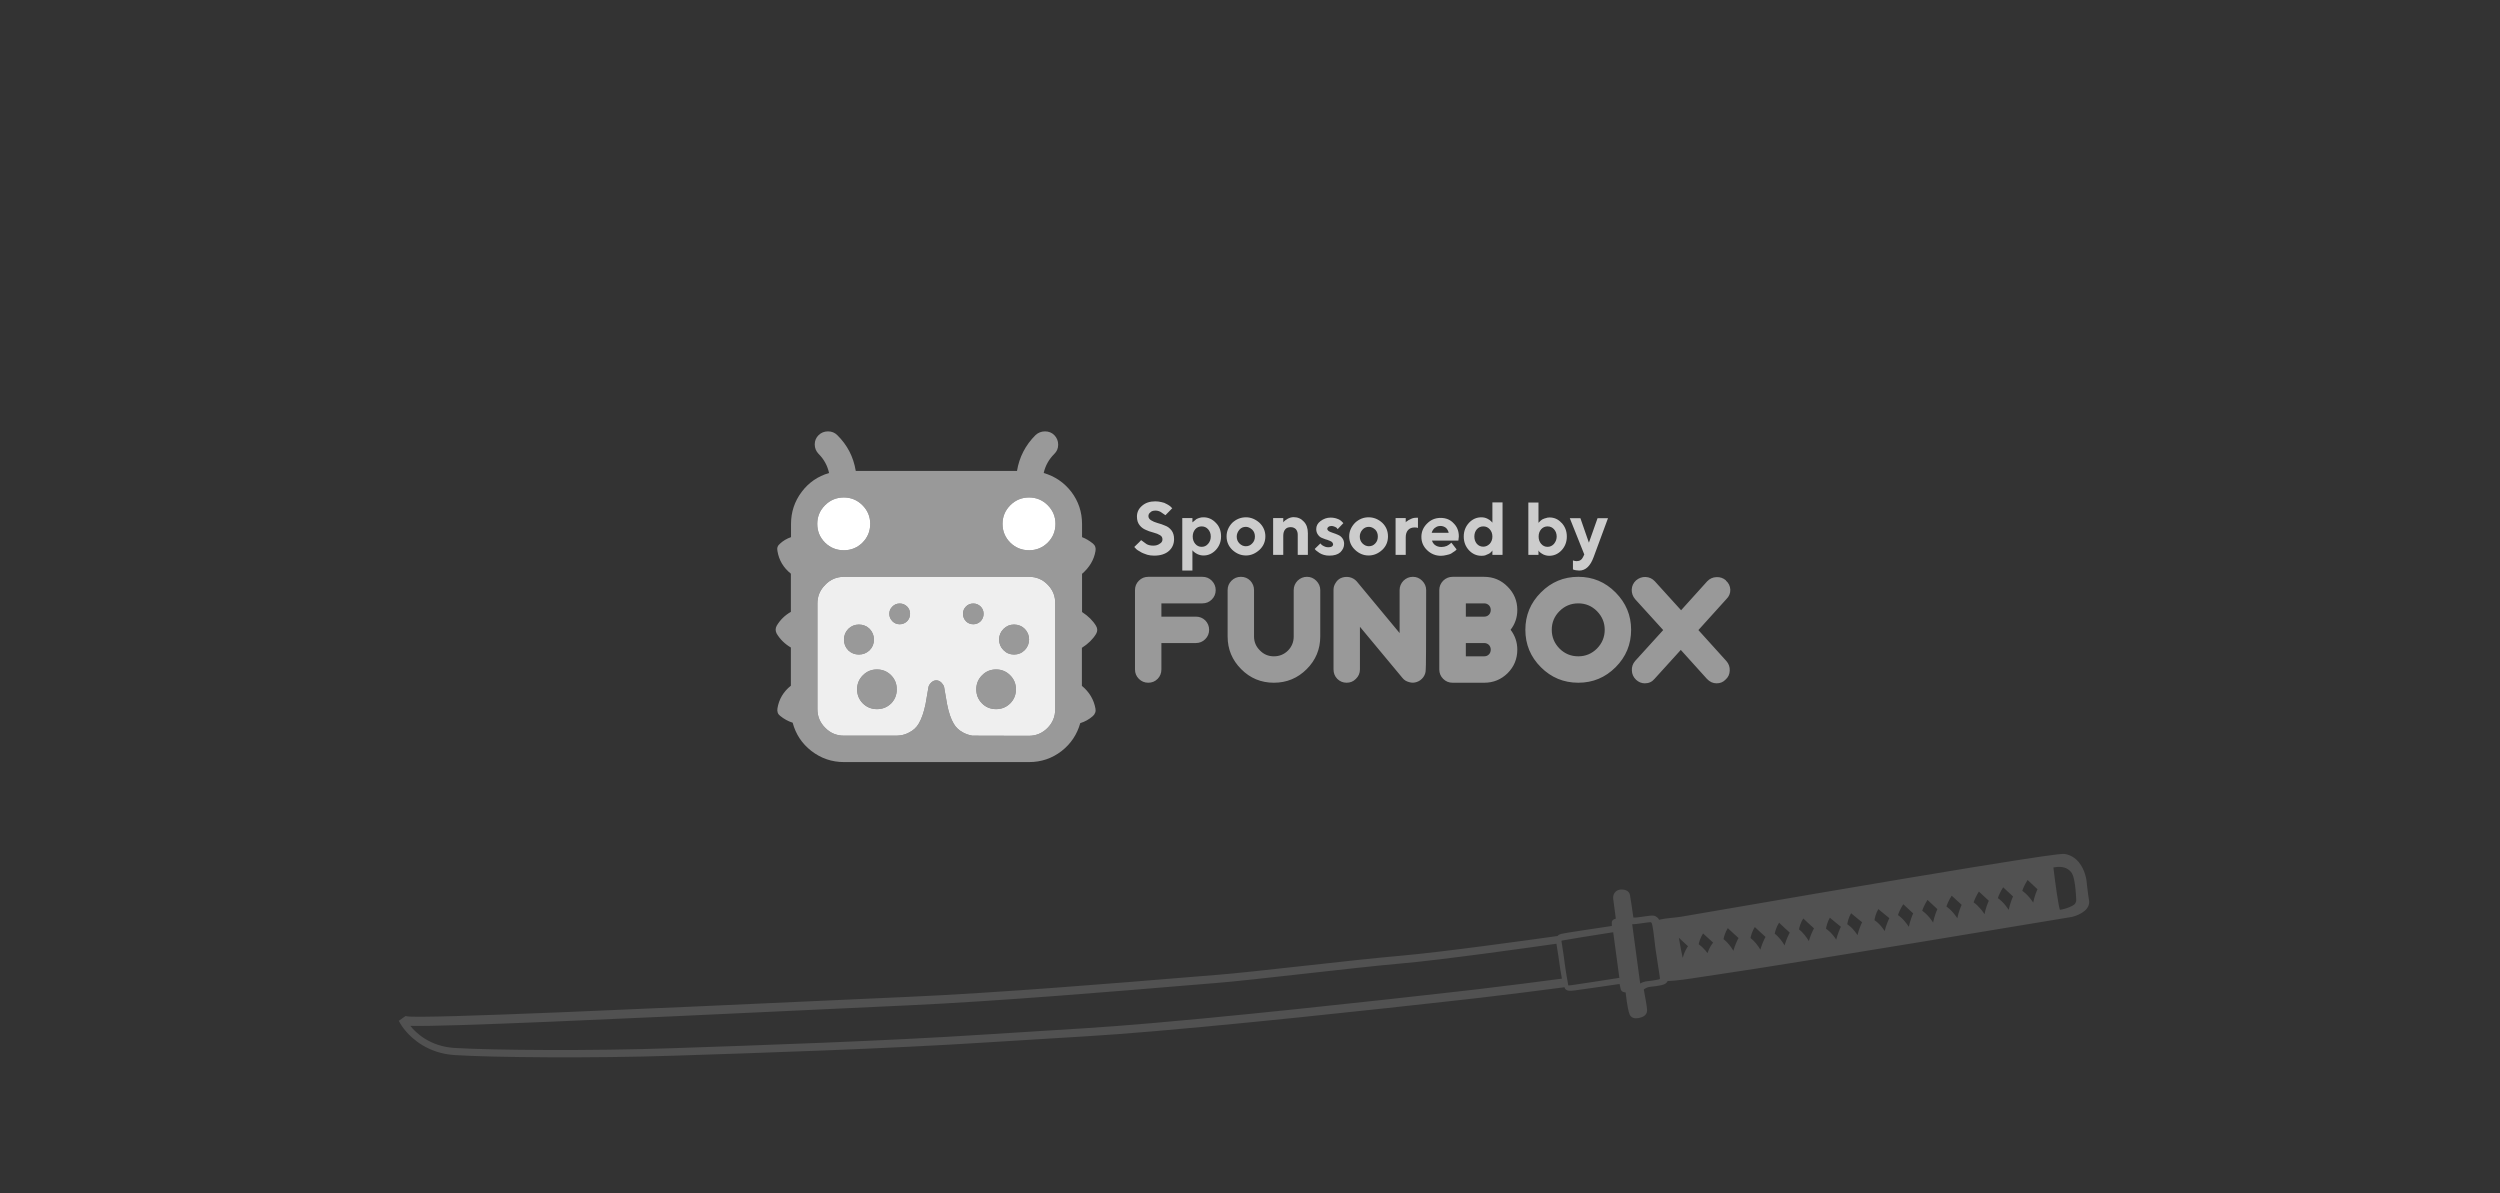 <svg width="838" height="400" xmlns="http://www.w3.org/2000/svg">
  <rect width="100%" height="100%" fill="#333333" stroke="none"/>
  <g fill="none" fill-rule="nonzero">
    <path d="M134.275 343.245c.026.039.545.97 1.612 2.242 2.36 2.812 7.646 7.612 16.543 8.177 12.894.819 46.227 1.106 73.434.207 28.515-.921 71.604-2.31 105.162-4.467 9.122-.587 16.007-.999 21.913-1.351 15.889-.947 24.635-1.461 50.532-3.873 41.11-3.829 92.066-9.659 92.572-9.714 8.985-1.023 21.836-2.686 28.372-3.539.071.197.125.406.251.556.686.818 1.8.677 3.343.486 1.461-.169 10.872-1.55 14.873-2.134.177.901.321 1.562.385 1.783l.268.496c.315.375.818.518 1.369.548.227 1.715.373 2.844.4 3.077.132.919.55 3.496.978 4.383.507 1.062 1.67 1.453 3.256 1.064.639-.146 2.596-.597 2.574-2.597.017-.782-.663-4.546-1.118-6.917.625-.451 1.299-.835 2.373-.927 1.226-.08 2.057-.245 2.786-.379l.688-.127c1.268-.222 1.878-.795 2.161-1.396 2.895-.073 6.623-.637 11.637-1.418 2.204-.342 4.653-.721 7.379-1.116 21.08-3.042 115.495-18.784 116.584-18.971 2.928-.747 6.166-2.65 5.639-5.58-.303-1.597-.87-6.734-.877-6.83-.017-.141-.474-3.446-2.575-5.95-1.246-1.485-2.802-2.401-4.626-2.721-.912-.164-3.338-.584-123.168 20.087l-5.385.924c-.907.155-1.878.25-2.857.351-1.518.149-3.107.325-4.625.69-.086-.183-.178-.349-.278-.467l-.117-.131c-1.046-.974-1.778-.884-3.104-.707l-.733.09c-.426.054-.889.12-1.368.192-.916.136-2.554.366-3.024.256-.372-2.642-.985-6.894-1.165-7.679-.069-.299-.207-.567-.402-.8-.898-1.07-2.791-1.023-3.563-.699-1.211.531-1.812 1.676-1.611 3.055l.861 6.507c-.96.22-1.242.679-1.347 1.083-.029.166-.021.705.011 1.377-4.977.737-16.111 2.392-16.976 2.653-.484.13-.929.322-1.219.706-7.761 1.094-39.05 5.465-52.64 6.624-7.863.668-20.419 2.056-32.554 3.401-12.12 1.339-23.564 2.609-29.094 3.015-2.218.165-6.174.489-11.388.92-20.162 1.665-62.108 5.139-92.122 6.448-7.852.335-19.484.868-33.039 1.492-48.557 2.223-129.821 5.948-134.752 5.03l-.573-.105-2.257 1.611.598 1.066zm559.884-51c.109.13.208.256.292.389.384.586 1.083 2.307 1.402 7.228l.048.848c.084 1.302.092 1.472-.328 2.19-.355.625-2.91 1.782-5.102 2.065-.543-1.825-1.475-8.258-2.167-14.179l.531-.093c2.352-.366 4.145.149 5.322 1.553zm-122.462 26.399c-.688-.82-1.461-1.538-2.298-2.132.116-.67.623-2.33 1.471-3.614.882.841 2.604 2.38 3.385 3.078-.491.551-1.274 1.648-1.907 3.514-.172-.252-.39-.535-.651-.845zm15.082-4.222c.107-.712.601-2.403 1.436-3.679.945.916 2.838 2.62 3.596 3.306-.374.667-1.12 2.15-1.736 4.271-.68-1.184-1.977-2.923-3.296-3.897zm-9.048.37c.107-.712.601-2.403 1.436-3.679.945.916 2.838 2.62 3.596 3.306-.374.667-1.12 2.15-1.736 4.271-.68-1.184-1.977-2.923-3.296-3.897zm17.167-1.812c.108-.688.578-2.376 1.454-3.689.939.932 2.823 2.64 3.576 3.321-.366.668-1.104 2.154-1.743 4.278-.658-1.181-1.962-2.922-3.288-3.911zm8.123-1.438c.104-.677.587-2.366 1.435-3.673.945.916 2.836 2.625 3.595 3.312-.37.664-1.108 2.148-1.734 4.265-.674-1.184-1.967-2.928-3.295-3.904zm11.3 1.824c-.709-.845-1.454-1.531-2.232-2.037.072-.707.495-2.405 1.28-3.717.976.852 2.923 2.41 3.706 3.04-.34.676-1.025 2.185-1.581 4.315-.295-.469-.691-1.026-1.173-1.601zm7.123-1.526c-.706-.841-1.462-1.525-2.235-2.034.073-.675.488-2.374 1.278-3.696.969.844 2.917 2.403 3.697 3.029-.337.68-1.022 2.189-1.564 4.32-.306-.473-.693-1.044-1.175-1.618zm9.144-1.332c-.715-.852-1.481-1.547-2.264-2.061.079-.707.497-2.394 1.29-3.713.973.841 2.91 2.402 3.693 3.032-.341.683-1.022 2.189-1.564 4.32-.3-.459-.682-1.015-1.154-1.578zm7.982-1.567c-.759-.905-1.553-1.648-2.361-2.207.162-.647.847-2.211 1.769-3.641.921.872 2.618 2.428 3.322 3.081-.317.688-.97 2.251-1.458 4.493-.331-.511-.754-1.109-1.272-1.725zm8.135-1.447c-.757-.902-1.552-1.64-2.369-2.201.161-.648.842-2.202 1.763-3.639.915.88 2.61 2.434 3.312 3.084-.313.685-.961 2.246-1.44 4.483-.331-.511-.752-1.114-1.266-1.727zm8.128-1.4c-.766-.913-1.564-1.662-2.387-2.23.165-.643.85-2.2 1.76-3.635.925.877 2.624 2.419 3.34 3.07-.325.694-.977 2.258-1.46 4.49-.32-.506-.745-1.09-1.253-1.695zm9.091-1.403c-.753-.898-1.541-1.642-2.354-2.206.162-.655.866-2.243 1.759-3.629.918.884 2.614 2.431 3.323 3.082-.321.691-.972 2.249-1.455 4.489-.324-.51-.752-1.114-1.273-1.735zm8.122-1.435c-.759-.905-1.546-1.64-2.355-2.199.162-.647.843-2.2 1.761-3.641.921.879 2.614 2.431 3.322 3.081-.321.691-.974 2.255-1.458 4.493-.331-.511-.754-1.116-1.271-1.733zm8.226-2.414c-.767-.914-1.569-1.66-2.393-2.229.165-.644.845-2.198 1.77-3.638.914.887 2.61 2.441 3.315 3.095-.316.681-.961 2.239-1.443 4.472-.32-.506-.742-1.094-1.25-1.7zm-116.233 20.244c-.421-1.91-.871-4.259-1.283-6.756 1.038.995 2.378 2.235 3.065 2.859-.46.596-1.223 1.88-1.782 3.897zm-13.887-11.588c.452-.066.89-.132 1.304-.186l.762-.099c1.055-.144 1.104-.151 1.396.124.393.718.81 4.422 1.035 6.423.151 1.316.286 2.484.404 3.133 0 0 1.184 7.607 1.345 8.847.048.347.067.491-.698.626l-.725.135c-.67.128-1.43.278-2.568.365-1.117.096-1.944.423-2.616.806l-2.675-19.844c.001-.007-.004-.037-.007-.041.871.023 1.904-.116 3.043-.29zm-26.71 5.827l.251-.072c.711-.186 10.346-1.722 17.052-2.771l2.063 15.292c-3.357.528-14.073 2.196-15.596 2.392-.462.063-1.171.154-1.528.148l-.208-1.225c-.281-1.602-.802-4.588-.84-5.126-.064-.915-.977-7.008-1.195-8.285-.026-.144-.045-.247-.048-.331.012-.01.03-.012.05-.022zM271.109 338.545c13.55-.64 25.186-1.192 33.03-1.539 30.071-1.354 72.05-4.888 92.227-6.58 5.203-.442 9.155-.769 11.362-.934 5.582-.424 17.053-1.711 29.199-3.068 12.121-1.356 24.656-2.763 32.482-3.438 13.428-1.156 43.936-5.451 52.306-6.649.354 2.149 1.06 6.669 1.105 7.317.041.523.358 2.306.733 4.384-6.603.871-19.251 2.521-28.103 3.539-.51.059-51.443 5.958-92.525 9.847-25.853 2.445-34.585 2.972-50.44 3.941-5.913.359-12.805.781-21.93 1.377-33.51 2.204-76.573 3.651-105.072 4.613-27.128.941-60.333.706-73.162-.092-8.116-.499-12.829-4.95-14.785-7.394 11.617.35 69.731-2.31 133.574-5.323z" fill="#CCC" opacity=".2"/>
    <path d="M516.5 198.6c-3.467 3.467-5.2 7.633-5.2 12.5 0 4.9 1.733 9.083 5.2 12.55 3.467 3.467 7.65 5.2 12.55 5.2 4.867 0 9.033-1.733 12.5-5.2 3.467-3.467 5.2-7.65 5.2-12.55 0-4.833-1.733-9-5.2-12.5s-7.633-5.25-12.5-5.25c-4.9 0-9.083 1.75-12.55 5.25m6.25 6.25c1.733-1.733 3.833-2.6 6.3-2.6 2.433 0 4.517.867 6.25 2.6 1.733 1.767 2.6 3.85 2.6 6.25 0 2.433-.867 4.533-2.6 6.3-1.733 1.733-3.817 2.6-6.25 2.6-2.467 0-4.567-.867-6.3-2.6-1.733-1.767-2.6-3.867-2.6-6.3 0-2.433.867-4.517 2.6-6.25m-106.8-11.5c-1.233 0-2.283.433-3.15 1.3-.867.867-1.3 1.917-1.3 3.15v15.55c0 4.267 1.517 7.917 4.55 10.95 3 3.033 6.65 4.55 10.95 4.55 4.3 0 7.967-1.517 11-4.55s4.55-6.683 4.55-10.95V197.8c0-1.2-.45-2.25-1.35-3.15-.867-.867-1.9-1.3-3.1-1.3-1.2 0-2.25.433-3.15 1.3-.867.9-1.3 1.95-1.3 3.15v15.55c0 1.833-.633 3.4-1.9 4.7-1.3 1.3-2.883 1.95-4.75 1.95-1.833 0-3.383-.65-4.65-1.95-1.333-1.3-2-2.867-2-4.7V197.8c0-1.2-.417-2.25-1.25-3.15-.867-.867-1.917-1.3-3.15-1.3m-31.05 0c-1.233 0-2.283.433-3.15 1.3-.867.867-1.3 1.917-1.3 3.15v26.6c0 1.233.433 2.283 1.3 3.15.867.867 1.917 1.3 3.15 1.3s2.283-.433 3.15-1.3c.833-.867 1.25-1.917 1.25-3.15v-8.85h11.55c1.233 0 2.283-.433 3.15-1.3.867-.867 1.3-1.917 1.3-3.15 0-1.2-.433-2.25-1.3-3.15-.867-.833-1.917-1.25-3.15-1.25H389.3v-4.45h13.75c1.233 0 2.283-.433 3.15-1.3.867-.867 1.3-1.917 1.3-3.15 0-1.2-.433-2.25-1.3-3.15-.867-.867-1.917-1.3-3.15-1.3H384.9m-34.6-48.75c-1.233 0-2.3.417-3.2 1.25-3.367 3.367-5.433 7.367-6.2 12h-54.05c-.767-4.7-2.833-8.7-6.2-12-.833-.833-1.867-1.25-3.1-1.25-1.233 0-2.283.417-3.15 1.25-.867.867-1.3 1.9-1.3 3.1 0 1.233.433 2.3 1.3 3.2 1.8 1.8 2.967 3.933 3.5 6.4-3.767 1.1-6.817 3.2-9.15 6.3-2.4 3.167-3.6 6.767-3.6 10.8v4.4c-1.433.5-2.65 1.217-3.65 2.15-.833.667-1.133 1.5-.9 2.5.5 3.067 2 5.6 4.5 7.6v12.8c-2 1.133-3.583 2.683-4.75 4.65-.467.867-.467 1.75 0 2.65 1.167 1.933 2.75 3.483 4.75 4.65v12.8c-2.5 2-4 4.533-4.5 7.6-.167 1.1.133 1.933.9 2.5 1.3 1.067 2.7 1.833 4.2 2.3 1.033 3.867 3.117 7.017 6.25 9.45 3.233 2.5 6.883 3.75 10.95 3.75h62.05c4.067 0 7.7-1.233 10.9-3.7 3.1-2.433 5.183-5.55 6.25-9.35 1.6-.5 3-1.283 4.2-2.35.367-.3.633-.683.8-1.15.167-.433.2-.883.1-1.35-.533-3.033-2.05-5.583-4.55-7.65v-12.75c2.1-1.333 3.683-2.883 4.75-4.65.533-.9.533-1.8 0-2.7-1.067-1.767-2.633-3.317-4.7-4.65v-12.8c2.5-2.167 4-4.7 4.5-7.6.2-1.067-.083-1.917-.85-2.55-1.2-.967-2.417-1.683-3.65-2.15v-4.4c0-4.033-1.2-7.633-3.6-10.8-2.4-3.1-5.483-5.2-9.25-6.3.533-2.433 1.717-4.567 3.55-6.4.867-.833 1.3-1.867 1.3-3.1s-.433-2.3-1.3-3.2c-.833-.833-1.867-1.25-3.1-1.25m-5.35 48.75c2.467 0 4.55.883 6.25 2.65 1.733 1.767 2.567 3.867 2.5 6.3v35.5c0 2.433-.867 4.517-2.6 6.25-1.733 1.733-3.833 2.6-6.3 2.6l-18.85-.05c-1.033-.167-2.033-.5-3-1-1.433-.733-2.517-1.733-3.25-3-.933-1.533-1.683-3.733-2.25-6.6l-1-5.8c-.167-.5-.483-.983-.95-1.45-.533-.467-1.083-.7-1.65-.7-.6 0-1.15.233-1.65.7s-.817.95-.95 1.45l-1 5.8c-.567 2.733-1.317 4.9-2.25 6.5-.767 1.333-1.867 2.35-3.3 3.05-.933.5-1.917.817-2.95.95l-1.15.1h-17.7c-2.467 0-4.55-.867-6.25-2.6-1.767-1.733-2.65-3.833-2.65-6.3v-35.45c0-2.433.883-4.517 2.65-6.25 1.7-1.767 3.783-2.65 6.25-2.65h62.05m-62.1-26.6c2.433 0 4.517.867 6.25 2.6s2.6 3.817 2.6 6.25c0 2.467-.867 4.567-2.6 6.3-1.733 1.7-3.817 2.55-6.25 2.55-2.467 0-4.567-.85-6.3-2.55-1.733-1.733-2.6-3.833-2.6-6.3 0-2.433.867-4.517 2.6-6.25s3.833-2.6 6.3-2.6m55.8 15.15c-1.733-1.733-2.6-3.833-2.6-6.3 0-2.433.867-4.517 2.6-6.25s3.833-2.6 6.3-2.6c2.433 0 4.517.867 6.25 2.6s2.6 3.817 2.6 6.25c0 2.467-.867 4.567-2.6 6.3-1.733 1.7-3.817 2.55-6.25 2.55-2.467 0-4.567-.85-6.3-2.55m-44.7 42.5c-1.833 0-3.4.65-4.7 1.95-1.3 1.3-1.95 2.867-1.95 4.7 0 1.867.65 3.45 1.95 4.75 1.3 1.267 2.867 1.9 4.7 1.9 1.867 0 3.45-.633 4.75-1.9 1.267-1.3 1.9-2.883 1.9-4.75 0-1.833-.633-3.4-1.9-4.7-1.3-1.3-2.883-1.95-4.75-1.95m-9.6-6.4c1 .933 2.183 1.4 3.55 1.4 1.367 0 2.55-.467 3.55-1.4 1-1 1.5-2.2 1.5-3.6 0-1.367-.483-2.567-1.45-3.6-1-.967-2.2-1.45-3.6-1.45-1.367 0-2.55.483-3.55 1.45-.967 1-1.45 2.2-1.45 3.6s.483 2.6 1.45 3.6m44.85 8.35c-1.3 1.3-1.95 2.867-1.95 4.7 0 1.867.65 3.45 1.95 4.75 1.267 1.267 2.833 1.9 4.7 1.9 1.833 0 3.4-.633 4.7-1.9 1.3-1.3 1.95-2.883 1.95-4.75 0-1.833-.65-3.4-1.95-4.7-1.3-1.3-2.867-1.95-4.7-1.95-1.867 0-3.433.65-4.7 1.95m-25.15-18.1c.667-.7 1-1.533 1-2.5s-.333-1.783-1-2.45c-.7-.667-1.517-1-2.45-1-.967 0-1.783.333-2.45 1-.7.667-1.05 1.483-1.05 2.45 0 .967.35 1.8 1.05 2.5.667.667 1.483 1 2.45 1 .933 0 1.75-.333 2.45-1m19.75-4.95c-.667.667-1 1.483-1 2.45 0 .967.333 1.8 1 2.5.667.667 1.483 1 2.45 1 .933 0 1.75-.333 2.45-1 .667-.7 1-1.533 1-2.5s-.333-1.783-1-2.45c-.7-.667-1.517-1-2.45-1-.967 0-1.783.333-2.45 1m21.15 11.05c0-1.367-.483-2.55-1.45-3.55-1-.967-2.2-1.45-3.6-1.45-1.367 0-2.533.483-3.5 1.45-1 1-1.5 2.183-1.5 3.55 0 1.4.483 2.583 1.45 3.55.967 1 2.15 1.5 3.55 1.5s2.583-.483 3.55-1.45c1-1 1.5-2.2 1.5-3.6m209.75-19.5c-.833-.9-1.867-1.383-3.1-1.45-1.2-.033-2.267.35-3.2 1.15-.9.833-1.383 1.85-1.45 3.05-.033 1.233.35 2.317 1.15 3.25l9.4 10.35-9.4 10.35c-.8.933-1.167 2-1.1 3.2.033 1.2.5 2.233 1.4 3.1.867.8 1.85 1.2 2.95 1.2 1.333 0 2.417-.5 3.25-1.5l8.8-9.7 8.75 9.7c.933 1 2.017 1.5 3.25 1.5 1.2 0 2.183-.4 2.95-1.2.933-.8 1.417-1.817 1.45-3.05.067-1.233-.317-2.317-1.15-3.25l-9.35-10.35 9.35-10.35c.933-.9 1.383-1.967 1.35-3.2-.067-1.233-.567-2.25-1.5-3.05l.05-.05c-.933-.8-2-1.167-3.2-1.1-1.2.033-2.233.5-3.1 1.4l-8.75 9.7-8.8-9.7m-67.8-1.5c-1.2 0-2.25.433-3.15 1.3-.867.9-1.3 1.95-1.3 3.15v26.6c0 1.233.433 2.283 1.3 3.15.867.867 1.917 1.3 3.15 1.3h10.6c3.067 0 5.683-1.067 7.85-3.2 2.167-2.167 3.25-4.8 3.25-7.9 0-2.467-.75-4.683-2.25-6.65 1.5-1.933 2.25-4.15 2.25-6.65 0-3.033-1.083-5.633-3.25-7.8-2.167-2.2-4.783-3.3-7.85-3.3h-10.6m12.2 12.7c-.433.433-.967.65-1.6.65h-6.15v-4.45h6.15c.633 0 1.167.217 1.6.65.4.433.6.95.6 1.55 0 .633-.2 1.167-.6 1.6M491.35 220v-4.45h6.15c.633 0 1.167.217 1.6.65.4.433.6.95.6 1.55 0 .633-.2 1.167-.6 1.6-.433.433-.967.65-1.6.65h-6.15m-20.9-25.35c-.867.9-1.3 1.95-1.3 3.15v14.4l-14.4-17.35c-.667-.733-1.5-1.2-2.5-1.4-1-.167-1.95-.05-2.85.35-.733.367-1.3.9-1.7 1.6-.467.7-.7 1.45-.7 2.25v26.75c0 1.233.417 2.283 1.25 3.15.867.867 1.917 1.3 3.15 1.3s2.267-.433 3.1-1.3c.9-.867 1.35-1.917 1.35-3.15v-14.3l14.3 17.2c.533.667 1.267 1.117 2.2 1.35.867.267 1.717.25 2.55-.05.833-.267 1.55-.783 2.15-1.55.567-.767.85-1.6.85-2.5.1-.033.15-8.95.15-26.75 0-1.2-.45-2.25-1.35-3.15-.867-.867-1.9-1.3-3.1-1.3-1.2 0-2.25.433-3.15 1.3z" fill="#999"/>
    <path d="M440.7 184l.15.2c.067.133.267.317.6.55l.9.65c.467.267.933.467 1.4.6.567.167 1.183.25 1.85.25 1.6 0 2.817-.367 3.65-1.1.867-.833 1.3-1.783 1.3-2.85 0-.733-.2-1.367-.6-1.9-.367-.5-.833-.867-1.4-1.1-.667-.3-1.233-.517-1.7-.65-.667-.233-1.117-.417-1.35-.55-.4-.267-.6-.55-.6-.85 0-.233.133-.45.4-.65s.633-.3 1.1-.3c.233 0 .6.1 1.1.3.4.2.617.35.65.45.033.1.1.2.2.3h.05l1.9-2-.45-.45c-.4-.433-.883-.75-1.45-.95-.733-.3-1.533-.45-2.4-.45-1.233 0-2.367.4-3.4 1.2-.933.7-1.4 1.583-1.4 2.65 0 .733.2 1.367.6 1.9.367.533.833.9 1.4 1.1.9.367 1.467.567 1.7.6.8.3 1.267.5 1.4.6.3.2.483.467.55.8.033.333-.1.617-.4.85-.3.167-.717.25-1.25.25-.5 0-.967-.117-1.4-.35-.467-.233-.767-.433-.9-.6l-.3-.35-1.9 1.85m-7.1-10.65c-.6 0-1.233.167-1.9.5-.767.467-1.167.75-1.2.85-.167.133-.283.267-.35.4v-1.45h-3.4V186h3.4v-6.4c0-.933.217-1.65.65-2.15.4-.5 1.017-.75 1.85-.75.667 0 1.233.217 1.7.65.433.5.65 1.117.65 1.85v6.8h3.4v-7.25c0-1.667-.45-2.967-1.35-3.9-.9-1-2.05-1.5-3.45-1.5m-15.95.05c-1.733 0-3.267.617-4.6 1.85-1.267 1.333-1.9 2.85-1.9 4.55 0 1.767.633 3.267 1.9 4.5 1.367 1.267 2.9 1.9 4.6 1.9 1.633 0 3.15-.633 4.55-1.9 1.3-1.233 1.95-2.733 1.95-4.5s-.65-3.283-1.95-4.55c-1.4-1.233-2.917-1.85-4.55-1.85m-.05 3.2c.733 0 1.45.317 2.15.95.6.6.9 1.367.9 2.3 0 .933-.3 1.7-.9 2.3-.567.633-1.283.95-2.15.95-.8 0-1.517-.317-2.15-.95-.6-.6-.9-1.367-.9-2.3 0-.8.3-1.567.9-2.3.567-.633 1.283-.95 2.15-.95m-16.55-2.6l-1.35 1.1v-1.45h-3.4v17.6h3.4v-6.8l.4.45c.367.333.8.617 1.3.85.667.3 1.333.45 2 .45 1.6 0 2.983-.617 4.15-1.85 1.167-1.267 1.75-2.783 1.75-4.55 0-1.867-.583-3.383-1.75-4.55-1.167-1.233-2.55-1.85-4.15-1.85-.533 0-.983.067-1.35.2-.267.067-.6.2-1 .4m-.4 8.3c-.567-.667-.85-1.483-.85-2.45 0-.967.283-1.783.85-2.45.567-.633 1.283-.95 2.15-.95.867 0 1.583.317 2.15.95.6.667.9 1.483.9 2.45 0 .967-.3 1.783-.9 2.45-.567.667-1.283 1-2.15 1-.867 0-1.583-.333-2.15-1m-20.45 1.05l.3.3c.2.267.467.517.8.75l1.35.8c.2.133.833.383 1.9.75.667.2 1.45.3 2.35.3 2.067 0 3.7-.517 4.9-1.55 1.167-1.033 1.75-2.367 1.75-4 0-1.167-.283-2.133-.85-2.9-.633-.8-1.35-1.333-2.15-1.6-.733-.333-1.6-.633-2.6-.9-.833-.233-1.533-.533-2.1-.9-.6-.367-.9-.833-.9-1.4 0-.533.233-.967.7-1.3.333-.367.9-.55 1.7-.55.567 0 1.133.15 1.7.45.067.067.6.433 1.6 1.1l2.3-2.35-.25-.2c-.033-.1-.25-.3-.65-.6-.3-.233-.667-.45-1.1-.65-.4-.267-.95-.467-1.65-.6-.667-.167-1.35-.25-2.05-.25-1.833 0-3.317.5-4.45 1.5-1.133.967-1.7 2.167-1.7 3.6 0 1.2.3 2.167.9 2.9.533.7 1.25 1.233 2.15 1.6.6.3 1.467.6 2.6.9.8.2 1.5.483 2.1.85.567.333.833.817.8 1.45 0 .6-.3 1.067-.9 1.4-.567.433-1.283.65-2.15.65-.9 0-1.65-.167-2.25-.5l-1.85-1.35c0 .067-.767.833-2.3 2.3M539 173.7h-3.5l-2.9 8.2-2.85-8.2h-3.55l4.85 12.15-.4.85c-.433.933-1.15 1.4-2.15 1.4-.4 0-.817-.083-1.25-.25v3l.2.1c.267.1.55.167.85.2l1.1.1c2.1 0 3.7-1.517 4.8-4.55l4.8-13m-23.3-5.25h-3.4V186h3.4v-1.5l.3.45c.3.3.733.6 1.3.9.667.3 1.333.45 2 .45 1.6 0 2.983-.617 4.15-1.85 1.167-1.267 1.75-2.8 1.75-4.6 0-1.8-.583-3.333-1.75-4.6v.05c-1.1-1.233-2.45-1.85-4.05-1.85-.467 0-.917.083-1.35.25-.2.033-.55.167-1.05.4-.267.167-.5.35-.7.55l-.6.6v-6.8m3.05 8c.867 0 1.583.317 2.15.95.6.667.9 1.483.9 2.45 0 .9-.3 1.717-.9 2.45-.6.667-1.317 1-2.15 1-.867 0-1.583-.333-2.15-1-.567-.633-.85-1.45-.85-2.45 0-.967.283-1.783.85-2.45.567-.633 1.283-.95 2.15-.95m-18.9-1.7c-.267-.3-.7-.6-1.3-.9-.6-.3-1.267-.45-2-.45-1.6 0-2.983.617-4.15 1.85-1.167 1.267-1.75 2.8-1.75 4.6 0 1.8.583 3.333 1.75 4.6 1.167 1.233 2.55 1.85 4.15 1.85.6 0 1.033-.05 1.3-.15.3-.1.65-.25 1.05-.45.267-.1.517-.267.75-.5l.45-.45c.099-.132.149-.216.15-.25v1.5h3.4v-17.6h-3.4v6.8l-.4-.45m-4.8 2.65c.567-.633 1.283-.95 2.15-.95.867 0 1.583.317 2.15.95.6.667.9 1.483.9 2.45 0 .967-.3 1.783-.9 2.45-.633.633-1.35.95-2.15.95-.867 0-1.583-.317-2.15-.95-.567-.667-.85-1.483-.85-2.45 0-.967.283-1.783.85-2.45m-31.7 6.9c1.267-1.2 1.9-2.7 1.9-4.5 0-1.8-.633-3.317-1.9-4.55-1.367-1.233-2.9-1.85-4.6-1.85-1.7 0-3.217.617-4.55 1.85-1.3 1.367-1.95 2.883-1.95 4.55 0 1.767.65 3.267 1.95 4.5 1.333 1.267 2.85 1.9 4.55 1.9 1.7 0 3.233-.633 4.6-1.9m-4.5-7.7c.733 0 1.45.317 2.15.95.567.6.85 1.367.85 2.3 0 .933-.283 1.7-.85 2.3-.567.633-1.283.95-2.15.95-.8 0-1.517-.317-2.15-.95-.6-.6-.9-1.367-.9-2.3 0-.867.3-1.633.9-2.3.567-.633 1.283-.95 2.15-.95m22.1 6.05c-.467-.4-.783-.883-.95-1.45h8.85l.15-1.4c0-1.8-.583-3.267-1.75-4.4-1.1-1.2-2.55-1.8-4.35-1.8-1.767 0-3.267.617-4.5 1.85-1.3 1.267-1.95 2.767-1.95 4.5 0 1.767.65 3.267 1.95 4.5 1.3 1.233 2.833 1.85 4.6 1.85.6 0 1.217-.083 1.85-.25.667-.133 1.167-.283 1.5-.45l1.05-.7c.233-.133.45-.3.65-.5l.2-.25-1.75-2.25-.4.35c-.2.2-.583.45-1.15.75-.567.233-1.167.35-1.8.35-.867 0-1.6-.233-2.2-.7m-1.05-4.05c.167-.633.517-1.183 1.05-1.65h.05c.5-.433 1.117-.65 1.85-.65.667 0 1.283.217 1.85.65.467.467.767 1.017.9 1.65h-5.7m-4.6-5.05h-.55c-.733 0-1.367.15-1.9.45-.6.267-1 .5-1.2.7-.233.1-.383.233-.45.4v-1.45h-3.4V186h3.4v-5.95c0-1 .267-1.8.8-2.4.533-.567 1.25-.85 2.15-.85.5 0 .867.05 1.1.15l.05.05v-3.45z" fill="#CCC"/>
    <path d="M336.05 175.6c0 2.467.867 4.567 2.6 6.3 1.733 1.7 3.833 2.55 6.3 2.55 2.433 0 4.517-.85 6.25-2.55 1.733-1.733 2.6-3.833 2.6-6.3 0-2.433-.867-4.517-2.6-6.25s-3.817-2.6-6.25-2.6c-2.467 0-4.567.867-6.3 2.6s-2.6 3.817-2.6 6.25m-46.95-6.25c-1.733-1.733-3.817-2.6-6.25-2.6-2.467 0-4.567.867-6.3 2.6s-2.6 3.817-2.6 6.25c0 2.467.867 4.567 2.6 6.3 1.733 1.7 3.833 2.55 6.3 2.55 2.433 0 4.517-.85 6.25-2.55 1.733-1.733 2.6-3.833 2.6-6.3 0-2.433-.867-4.517-2.6-6.25z" fill="#FFF"/>
    <path d="M351.2 196c-1.7-1.767-3.783-2.65-6.25-2.65H282.9c-2.467 0-4.55.883-6.25 2.65-1.767 1.733-2.65 3.817-2.65 6.25v35.45c0 2.467.883 4.567 2.65 6.3 1.7 1.733 3.783 2.6 6.25 2.6h17.7l1.15-.1c1.033-.133 2.017-.45 2.95-.95 1.433-.7 2.533-1.717 3.3-3.05.933-1.6 1.683-3.767 2.25-6.5l1-5.8c.133-.5.45-.983.95-1.45.5-.467 1.05-.7 1.65-.7.567 0 1.117.233 1.65.7.467.467.783.95.95 1.45l1 5.8c.567 2.867 1.317 5.067 2.25 6.6.733 1.267 1.817 2.267 3.25 3 .967.5 1.967.833 3 1l18.85.05c2.467 0 4.567-.867 6.3-2.6 1.733-1.733 2.6-3.817 2.6-6.25v-35.5c.067-2.433-.767-4.533-2.5-6.3m-7.7 14.8c.967 1 1.45 2.183 1.45 3.55 0 1.4-.5 2.6-1.5 3.6-.967.967-2.15 1.45-3.55 1.45s-2.583-.5-3.55-1.5c-.967-.967-1.45-2.15-1.45-3.55 0-1.367.5-2.55 1.5-3.55.967-.967 2.133-1.45 3.5-1.45 1.4 0 2.6.483 3.6 1.45m-20.7-5.05c0-.967.333-1.783 1-2.45.667-.667 1.483-1 2.45-1 .933 0 1.75.333 2.45 1 .667.667 1 1.483 1 2.45 0 .967-.333 1.8-1 2.5-.7.667-1.517 1-2.45 1-.967 0-1.783-.333-2.45-1-.667-.7-1-1.533-1-2.5m-17.75 0c0 .967-.333 1.8-1 2.5-.7.667-1.517 1-2.45 1-.967 0-1.783-.333-2.45-1-.7-.7-1.05-1.533-1.05-2.5s.35-1.783 1.05-2.45c.667-.667 1.483-1 2.45-1 .933 0 1.75.333 2.45 1 .667.667 1 1.483 1 2.45m22.2 25.3c0-1.833.65-3.4 1.95-4.7 1.267-1.3 2.833-1.95 4.7-1.95 1.833 0 3.4.65 4.7 1.95 1.3 1.3 1.95 2.867 1.95 4.7 0 1.867-.65 3.45-1.95 4.75-1.3 1.267-2.867 1.9-4.7 1.9-1.867 0-3.433-.633-4.7-1.9-1.3-1.3-1.95-2.883-1.95-4.75M287.9 219.4c-1.367 0-2.55-.467-3.55-1.4-.967-1-1.45-2.2-1.45-3.6s.483-2.6 1.45-3.6c1-.967 2.183-1.45 3.55-1.45 1.4 0 2.6.483 3.6 1.45.967 1.033 1.45 2.233 1.45 3.6 0 1.4-.5 2.6-1.5 3.6-1 .933-2.183 1.4-3.55 1.4m1.35 6.95c1.3-1.3 2.867-1.95 4.7-1.95 1.867 0 3.45.65 4.75 1.95 1.267 1.3 1.9 2.867 1.9 4.7 0 1.867-.633 3.45-1.9 4.75-1.3 1.267-2.883 1.9-4.75 1.9-1.833 0-3.4-.633-4.7-1.9-1.3-1.3-1.95-2.883-1.95-4.75 0-1.833.65-3.4 1.95-4.7z" fill="#EFEFEF"/>
  </g>
</svg>
